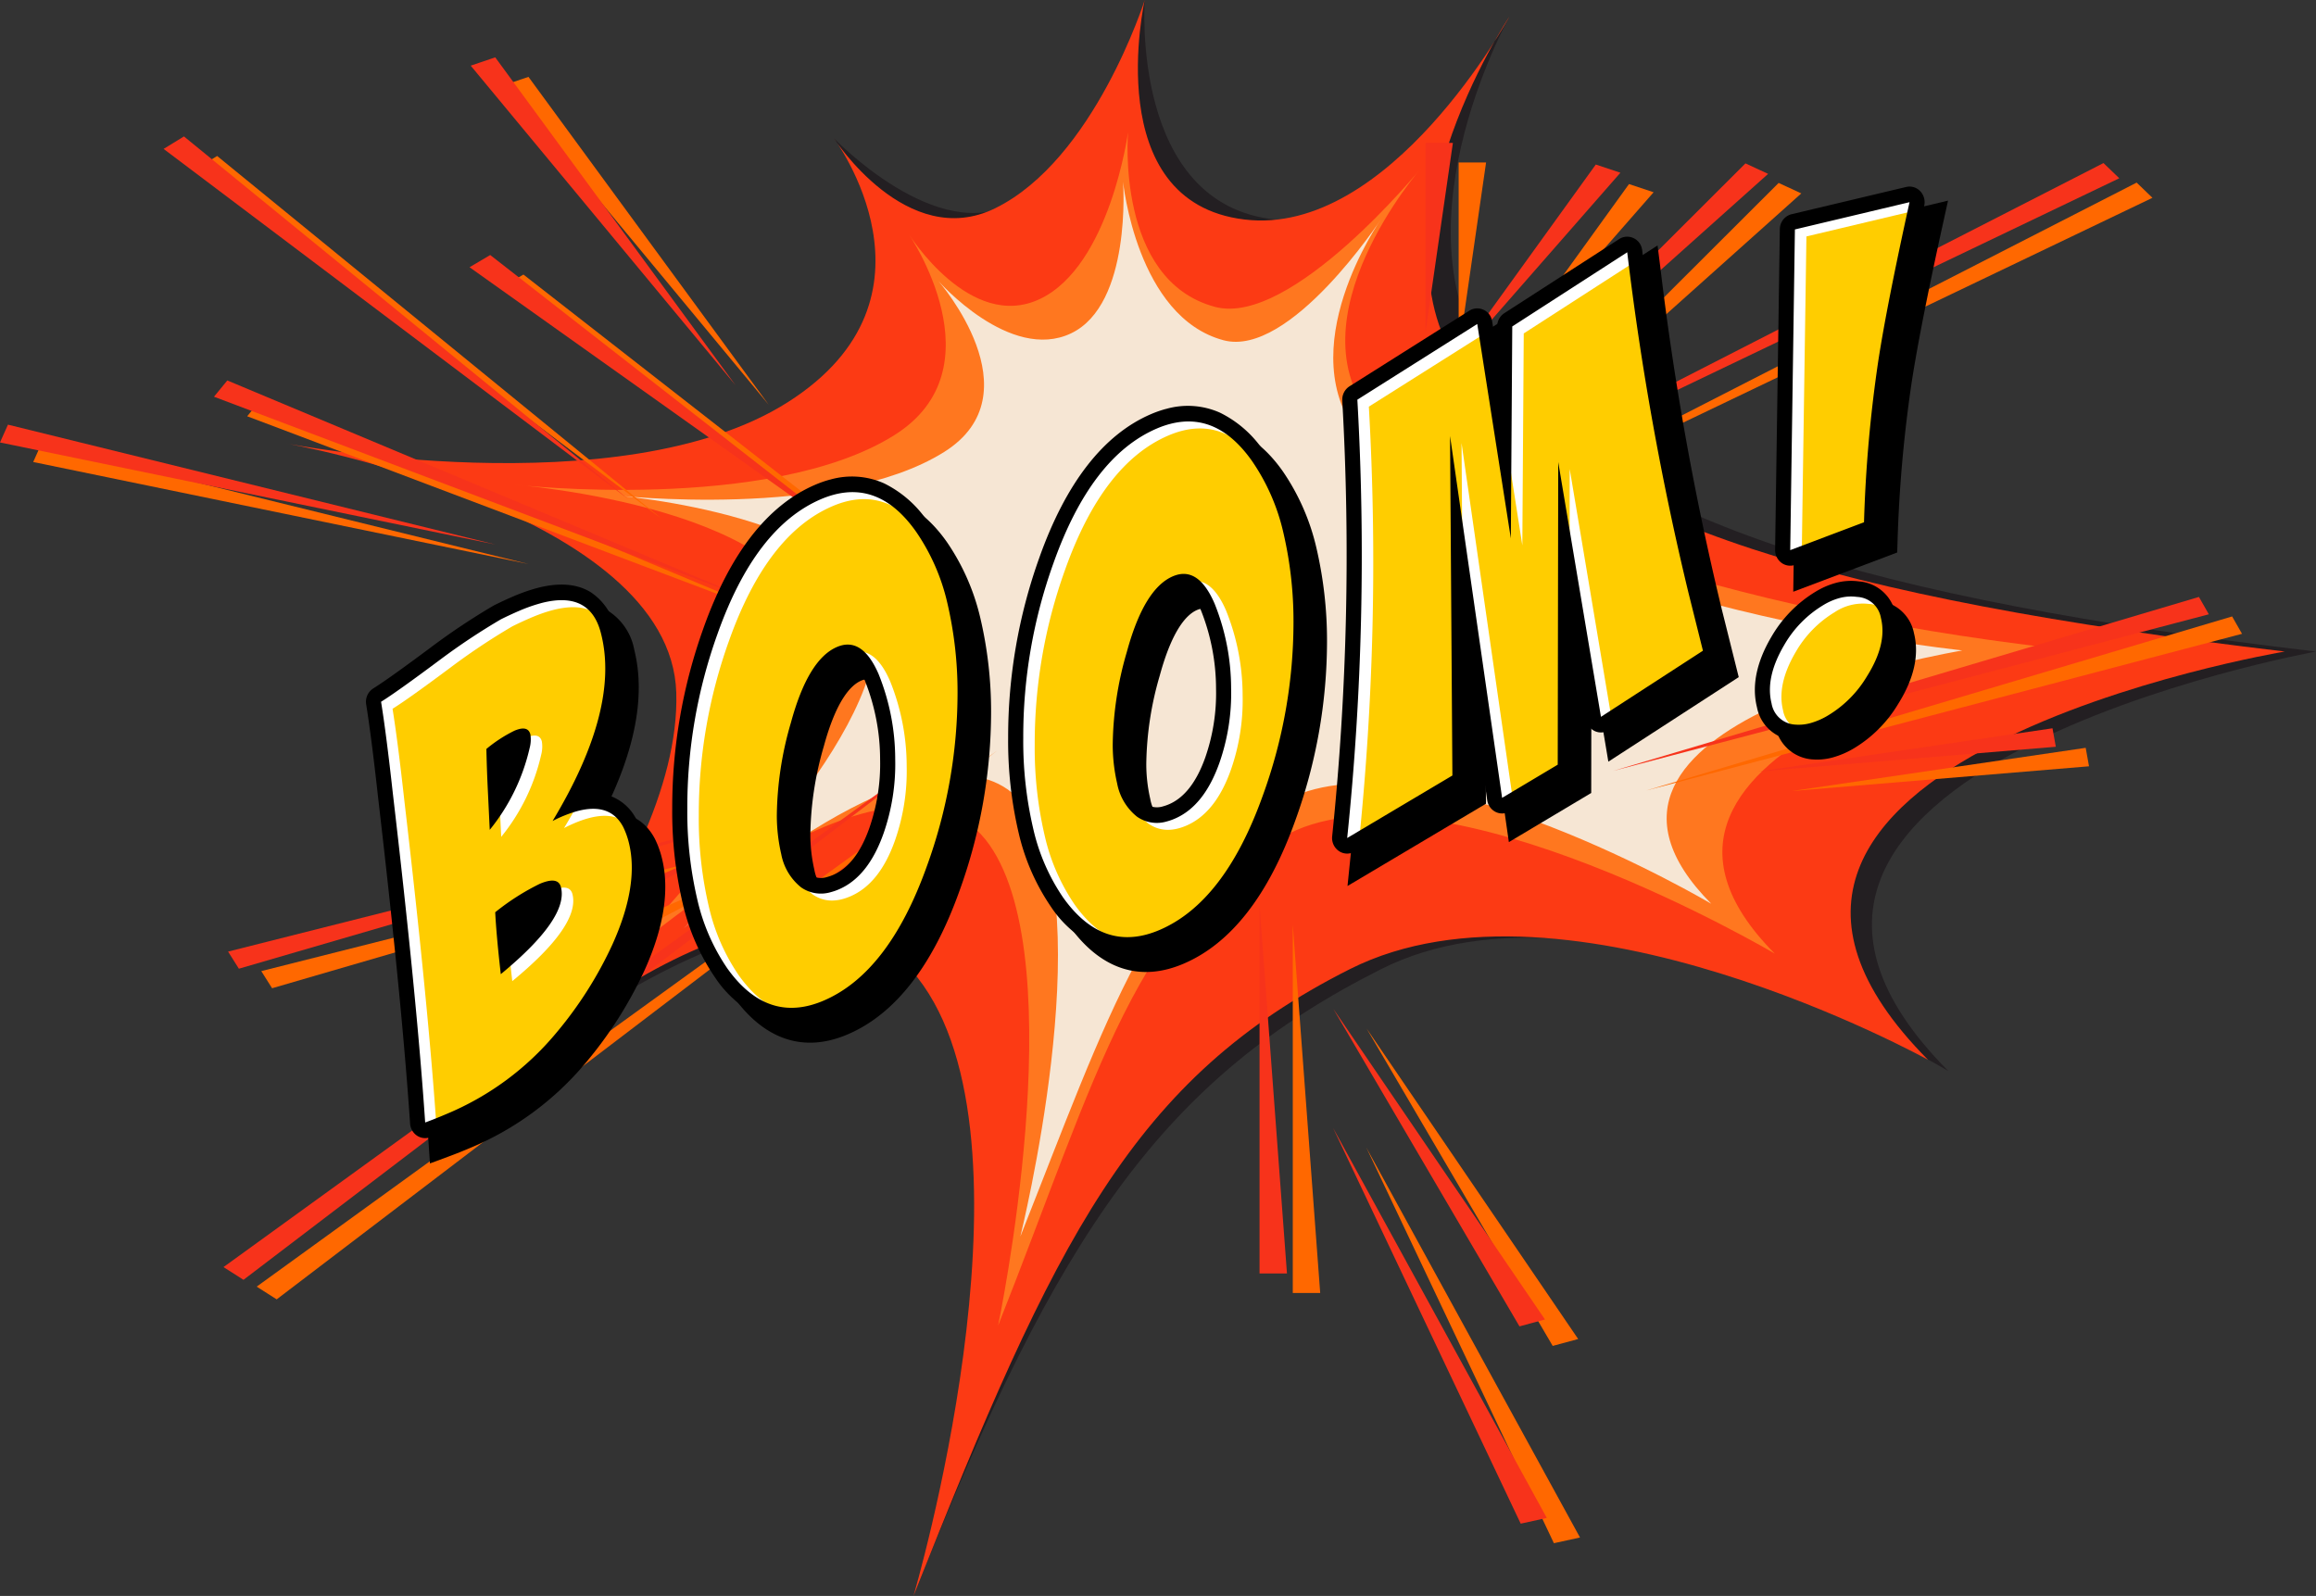 <svg xmlns="http://www.w3.org/2000/svg" xmlns:xlink="http://www.w3.org/1999/xlink" width="395.963" height="272.885" viewBox="0 0 395.963 272.885">
  <rect x="0" y="0" width="395.963" height="272.885" fill="#333333" stroke="none"/>
  <defs>
    <radialGradient id="radial-gradient" cx="0.5" cy="0.501" r="0.56" gradientTransform="matrix(0.798, 0, 0, -1.035, -1.659, 19.711)" gradientUnits="objectBoundingBox">
      <stop offset="0" stop-color="#ff6900"/>
      <stop offset="0.042" stop-color="#fe6600"/>
      <stop offset="1" stop-color="#fc3a14"/>
    </radialGradient>
  </defs>
  <g id="그룹_161" data-name="그룹 161" transform="translate(49.63 -19.695)">
    <g id="그룹_154" data-name="그룹 154">
      <path id="패스_523" data-name="패스 523" d="M92.923,43.316S110.762,61.949,123.79,54.25c14.613-8.637,22.293-34.555,22.293-34.555s-2.559,35.032,22.368,37.536c19.622,1.972,39.994-34.716,39.994-34.716s-21.569,38.634-1.487,62.052c20.68,24.113,62.022,37.372,139.375,46.538,0,0-113.637,20.6-62.861,71.725,0,0-59.815-36.116-96.959-17.431s-55.3,45.013-79.491,106.007c0,0,27.01-73.921,6.566-103.185s-70.532,8.648-87.911,24.514c0,0,46.677-42.494,45.654-74.578s-49.74-38.739-49.74-38.739,38.995,9.121,68.824-10.972C114.494,72.225,92.923,43.316,92.923,43.316Z" fill="#231f22"/>
      <path id="패스_524" data-name="패스 524" d="M92.923,43.316S105.39,62.74,120.525,55.3c16.942-8.322,25.558-35.609,25.558-35.609s-7.839,34.527,17.038,37.536,45.324-34.716,45.324-34.716S182.432,61.5,201.628,84.567C221.963,109,263.648,121.939,341,131.1c0,0-111.772,18.686-61,69.808,0,0-61.68-34.2-98.822-15.514s-50.433,46.187-74.629,107.181c0,0,22.149-75.095,1.7-104.359s-65.77,9.167-83.149,25.033c0,0,41.864-43.011,40.893-75.1C65.064,107.181-.79,95.5-.79,95.5s57.262,11.153,85.874-7.051C113.326,70.476,92.923,43.316,92.923,43.316Z" fill="url(#radial-gradient)"/>
      <path id="패스_525" data-name="패스 525" d="M105.712,59.673s10.493,16.836,22.463,11.141,15.054-28.5,15.054-28.5S141.061,67.621,158.1,72.169c13.05,3.483,35.234-23.73,35.234-23.73s-22.547,25.842-8.182,42.933,60.96,32.6,115.3,39.037c0,0-82.316,16.436-46.648,52.349,0,0-56.922-33.68-83.016-20.551s-32.775,41.289-49.771,84.136c0,0,12.9-61.6-1.459-82.156s-55.195,12.277-67.4,23.422c0,0,38.439-36.053,37.719-58.59S38.33,102.574,38.33,102.574,81.9,107.51,103.277,94.1C121.508,82.656,105.712,59.673,105.712,59.673Z" fill="#ff771f"/>
      <path id="패스_526" data-name="패스 526" d="M110.839,67.781s12.213,13.877,22.643,8.915,8.9-25.9,8.9-25.9,2.325,23.114,17.17,27.077c11.369,3.035,26.939-20.709,26.939-20.709s-15.884,22.548-3.37,37.439,55.4,30.711,102.743,36.32c0,0-74,12.012-42.927,43.3,0,0-49.6-29.346-72.33-17.907s-30.985,37.476-45.791,74.809c0,0,13.671-55.17,1.155-73.083s-48.089,10.7-58.726,20.408c0,0,33.49-31.412,32.864-51.048S55.2,104.367,55.2,104.367s37.959,4.3,56.586-7.386C127.672,87.014,110.839,67.781,110.839,67.781Z" fill="#f6e6d4"/>
      <path id="패스_527" data-name="패스 527" d="M197.2,111.568,315.67,50.919l2.7,2.6Z" fill="#ff6800"/>
      <path id="패스_528" data-name="패스 528" d="M203.622,101.726l50.839-50.752,3.875,1.791Z" fill="#ff6800"/>
      <path id="패스_529" data-name="패스 529" d="M199.755,79.9V47.474h4.688Z" fill="#ff6800"/>
      <path id="패스_530" data-name="패스 530" d="M203.454,86.415,228.877,51.17l4.208,1.4Z" fill="#ff6800"/>
      <path id="패스_531" data-name="패스 531" d="M36.523,34.26l4.2-1.419L81.792,88.9Z" fill="#ff6800"/>
      <path id="패스_532" data-name="패스 532" d="M36.324,68.731l3.534-2.092,66.979,52.246Z" fill="#ff6800"/>
      <path id="패스_533" data-name="패스 533" d="M63.539,108.441-15.981,48.5l3.477-2.132Z" fill="#ff6800"/>
      <path id="패스_534" data-name="패스 534" d="M84.168,125.471l-91.536-34.6,2.276-2.782Z" fill="#ff6800"/>
      <path id="패스_535" data-name="패스 535" d="M40.736,116.138-43.951,98.692l1.358-3.046Z" fill="#ff6800"/>
      <path id="패스_536" data-name="패스 536" d="M-3.112,188.673l-1.846-2.928,89-22.449Z" fill="#ff6800"/>
      <path id="패스_537" data-name="패스 537" d="M-2.327,241.871l-3.417-2.178L120.84,148.056Z" fill="#ff6800"/>
      <path id="패스_538" data-name="패스 538" d="M40.8,188.553l-2.509-2.687,43.576-18.8Z" fill="#ff6800"/>
      <path id="패스_539" data-name="패스 539" d="M176.082,240.781h-4.688V177.812Z" fill="#ff6800"/>
      <path id="패스_540" data-name="패스 540" d="M216.038,283.565,183.961,215.9,220.5,282.589Z" fill="#ff6800"/>
      <path id="패스_541" data-name="패스 541" d="M215.832,249.83l-31.82-54.277,36.176,53.1Z" fill="#ff6800"/>
      <path id="패스_542" data-name="패스 542" d="M231.827,154.861,331.992,125.1l1.693,2.97Z" fill="#ff6800"/>
      <path id="패스_543" data-name="패스 543" d="M256.685,154.957l50.271-7.392.57,3.159Z" fill="#ff6800"/>
      <path id="패스_544" data-name="패스 544" d="M191.521,108.226,310,47.577l2.7,2.6Z" fill="#f7331b"/>
      <path id="패스_545" data-name="패스 545" d="M197.945,98.384l50.841-50.751,3.876,1.791Z" fill="#f7331b"/>
      <path id="패스_546" data-name="패스 546" d="M194.08,76.558V44.132h4.688Z" fill="#f7331b"/>
      <path id="패스_547" data-name="패스 547" d="M197.779,83.073,223.2,47.828l4.207,1.4Z" fill="#f7331b"/>
      <path id="패스_548" data-name="패스 548" d="M30.845,30.92,35.04,29.5,76.116,85.558Z" fill="#f7331b"/>
      <path id="패스_549" data-name="패스 549" d="M30.647,65.389,34.181,63.3l66.982,52.246Z" fill="#f7331b"/>
      <path id="패스_550" data-name="패스 550" d="M57.861,105.1-21.66,45.156l3.482-2.132Z" fill="#f7331b"/>
      <path id="패스_551" data-name="패스 551" d="M78.492,122.13l-91.538-34.6,2.28-2.782Z" fill="#f7331b"/>
      <path id="패스_552" data-name="패스 552" d="M35.058,112.8-49.63,95.35l1.361-3.044Z" fill="#f7331b"/>
      <path id="패스_553" data-name="패스 553" d="M-8.789,185.332l-1.847-2.926,89-22.451Z" fill="#f7331b"/>
      <path id="패스_554" data-name="패스 554" d="M-8,238.529l-3.418-2.178,126.584-91.637Z" fill="#f7331b"/>
      <path id="패스_555" data-name="패스 555" d="M35.123,185.212l-2.511-2.687,43.576-18.8Z" fill="#f7331b"/>
      <path id="패스_556" data-name="패스 556" d="M170.4,237.439h-4.687V174.47Z" fill="#f7331b"/>
      <path id="패스_557" data-name="패스 557" d="M210.362,280.223l-32.08-67.669,36.541,66.692Z" fill="#f7331b"/>
      <path id="패스_558" data-name="패스 558" d="M210.153,246.489l-31.816-54.278,36.173,53.1Z" fill="#f7331b"/>
      <path id="패스_559" data-name="패스 559" d="M226.149,151.52l100.168-29.757,1.694,2.969Z" fill="#f7331b"/>
      <path id="패스_560" data-name="패스 560" d="M251.007,151.615l50.275-7.391.569,3.159Z" fill="#f7331b"/>
    </g>
    <g id="그룹_160" data-name="그룹 160">
      <g id="그룹_155" data-name="그룹 155">
        <path id="패스_561" data-name="패스 561" d="M23.639,215.107c-.946-14.029-2.806-32.952-5.527-56.24-.728-6.582-1.4-11.773-1.985-15.447l-.287-1.789,1.5-.936c1.764-1.1,5.106-3.481,9.935-7.088a114.5,114.5,0,0,1,10.671-7.084l.059-.034.061-.03c1.115-.551,2.206-1.055,3.241-1.5a29.557,29.557,0,0,1,3.977-1.4c3.754-1,6.862-.769,9.238.7a10.02,10.02,0,0,1,4.289,6.551c1.943,7.78.174,17.152-5.261,27.907,2.845-.332,6.557.211,8.774,4.385l.04.076a16.266,16.266,0,0,1,1.164,3.219c1.352,5.411.354,11.873-2.964,19.206a70.056,70.056,0,0,1-10.08,15.851,51.589,51.589,0,0,1-19.676,14.5c-1.214.521-2.469,1.02-3.73,1.488l-3.2,1.188ZM40.85,180.282q.117,1.767.328,3.983c4.156-3.934,5.4-6.372,5.717-7.726-.032.012-.064.025-.1.04A33.569,33.569,0,0,0,40.85,180.282Zm-1.561-27.909c.036,1.381.085,2.76.144,4.129a26.26,26.26,0,0,0,1.99-5.569A25.428,25.428,0,0,0,39.289,152.373Z"/>
        <path id="패스_562" data-name="패스 562" d="M23.381,212.922a1.259,1.259,0,0,1-1.028-.175,1.346,1.346,0,0,1-.581-1.025c-.948-14.05-2.81-33-5.534-56.308-.728-6.594-1.4-11.808-1.991-15.5a1.35,1.35,0,0,1,.608-1.362c1.794-1.117,5.166-3.523,10.025-7.151A113.367,113.367,0,0,1,35.412,124.4a.661.661,0,0,1,.059-.031c1.1-.541,2.165-1.036,3.179-1.47a28.567,28.567,0,0,1,3.806-1.346c3.409-.91,6.186-.726,8.255.551a8.749,8.749,0,0,1,3.7,5.728c2.015,8.063-.167,17.977-6.487,29.5.282-.092.559-.172.829-.246,5.436-1.453,8.054,1.023,9.294,3.356l.02.038a14.986,14.986,0,0,1,1.066,2.949c1.274,5.1.3,11.262-2.884,18.306a68.78,68.78,0,0,1-9.89,15.547,50.3,50.3,0,0,1-19.192,14.133c-1.195.511-2.429,1-3.671,1.464A1.125,1.125,0,0,1,23.381,212.922Zm12.981-36.584c.117,1.98.331,4.439.64,7.339,7.418-6.473,8.5-10.05,8.03-11.941a.441.441,0,0,0-.045-.123h0a1.959,1.959,0,0,0-.869.1,7.183,7.183,0,0,0-.964.343A37.188,37.188,0,0,0,36.362,176.338Zm-1.534-27.923c.051,2.078.126,4.164.225,6.211l.151,3.13a30.353,30.353,0,0,0,4.458-10.45,4.275,4.275,0,0,0,.137-1.689l0-.017a1.682,1.682,0,0,0-.4.066,4.417,4.417,0,0,0-.594.211A20.727,20.727,0,0,0,34.828,148.415Z" fill="#fff"/>
        <path id="패스_563" data-name="패스 563" d="M17.483,140.888q2.751-1.71,10.116-7.211a111.763,111.763,0,0,1,10.392-6.9q1.591-.785,3.116-1.44,11.843-5.073,14.014,4.019,3.2,12.812-8.314,31.923,9.071-4.63,12.071,1.014a13.436,13.436,0,0,1,.967,2.677q1.8,7.224-2.8,17.407a67.174,67.174,0,0,1-9.7,15.244,48.836,48.836,0,0,1-18.708,13.769q-1.794.768-3.612,1.441-1.432-21.241-5.54-56.375Q18.38,146.474,17.483,140.888ZM37,176.883q.2,3.969.953,10.574Q49.567,177.9,48.245,172.6q-.481-1.926-3.621-.582A40.563,40.563,0,0,0,37,176.883Zm-1.513-27.926q.075,3.486.242,6.933l.332,6.9a34.294,34.294,0,0,0,6.828-14.014,5.529,5.529,0,0,0,.123-2.291q-.408-1.636-2.742-.639A23.936,23.936,0,0,0,35.487,148.957Z" fill="#ffcd00"/>
        <path id="패스_564" data-name="패스 564" d="M42.779,122.849q8.563-2.291,10.378,5.306,3.2,12.81-8.315,31.923a21.907,21.907,0,0,1,4.23-1.694q5.609-1.5,7.842,2.706a13.518,13.518,0,0,1,.967,2.679q1.8,7.223-2.8,17.406a67.061,67.061,0,0,1-9.7,15.243,48.817,48.817,0,0,1-18.707,13.771q-1.794.768-3.613,1.441-1.431-21.245-5.539-56.376-1.1-9.977-2-15.563,2.749-1.711,10.116-7.212a111.38,111.38,0,0,1,10.392-6.9q1.59-.787,3.115-1.442a27.2,27.2,0,0,1,3.637-1.285M34.1,161.588a34.312,34.312,0,0,0,6.828-14.014,5.586,5.586,0,0,0,.124-2.291q-.339-1.349-1.979-.909a5.723,5.723,0,0,0-.764.27,23.849,23.849,0,0,0-4.783,3.115q.075,3.487.242,6.934l.332,6.9m1.891,24.671Q47.6,176.7,46.28,171.4q-.384-1.543-2.485-.984a8.335,8.335,0,0,0-1.136.4,40.494,40.494,0,0,0-7.623,4.864q.2,3.971.952,10.574m6.146-65.994.646,2.583-.646-2.583a29.694,29.694,0,0,0-3.978,1.4c-1.035.443-2.125.948-3.241,1.5-.041.019-.08.041-.119.062A114.515,114.515,0,0,0,24.149,130.3a.124.124,0,0,0-.023.017c-4.829,3.607-8.173,5.991-9.936,7.089a2.7,2.7,0,0,0-1.216,2.725c.59,3.673,1.257,8.865,1.982,15.427l0,.018c2.721,23.29,4.581,42.213,5.527,56.241a2.69,2.69,0,0,0,1.163,2.049,2.51,2.51,0,0,0,2.055.349,2.342,2.342,0,0,0,.225-.071c1.261-.468,2.517-.968,3.729-1.488a51.619,51.619,0,0,0,19.679-14.5A70.147,70.147,0,0,0,57.416,182.3c3.317-7.33,4.314-13.792,2.962-19.2a16.278,16.278,0,0,0-1.165-3.22l-.039-.077a8.173,8.173,0,0,0-8.767-4.393,61.742,61.742,0,0,0,4.762-12.176,31.788,31.788,0,0,0,.488-15.735,10.019,10.019,0,0,0-4.286-6.539c-2.375-1.465-5.483-1.7-9.237-.7Zm-6,28.817a25.184,25.184,0,0,1,2.134-1.44,26.2,26.2,0,0,1-1.99,5.568c-.059-1.369-.107-2.748-.144-4.128ZM37.7,176.99a33.629,33.629,0,0,1,5.95-3.7c.033-.014.064-.028.1-.04-.313,1.355-1.561,3.792-5.716,7.727q-.21-2.214-.329-3.984Z"/>
      </g>
      <g id="그룹_156" data-name="그룹 156">
        <path id="패스_565" data-name="패스 565" d="M181.282,165.994a468.626,468.626,0,0,0,1.728-74.512l-.093-1.6,25.1-15.844,1.441,9.209.04-5.931,24.264-15.652.518,4.113a501.12,501.12,0,0,0,10.408,57.889l2.95,11.811-22.291,14.454-2.893-17.246-.036,22.6-14.08,8.4L204.277,135.4l.147,21.722-23.672,14.067Z"/>
        <path id="패스_566" data-name="패스 566" d="M207.506,157.408a1.247,1.247,0,0,1-.884-.091,1.326,1.326,0,0,1-.714-1.005l-6.2-43.133.266,39.1a1.341,1.341,0,0,1-.646,1.167L181.337,164.14a1.231,1.231,0,0,1-.321.135,1.258,1.258,0,0,1-1.027-.174,1.353,1.353,0,0,1-.578-1.258,470.1,470.1,0,0,0,1.733-74.733,1.348,1.348,0,0,1,.616-1.219l20.5-12.94a1.239,1.239,0,0,1,.348-.153,1.259,1.259,0,0,1,.863.079,1.331,1.331,0,0,1,.733,1l3.284,20.974.137-20.351a1.346,1.346,0,0,1,.608-1.123L227.892,61.7a1.282,1.282,0,0,1,.36-.159,1.251,1.251,0,0,1,.874.085,1.33,1.33,0,0,1,.727,1.033,503.018,503.018,0,0,0,10.437,58.05l2.479,9.92a1.356,1.356,0,0,1-.565,1.464L224.768,143.4a1.292,1.292,0,0,1-.363.161,1.254,1.254,0,0,1-.847-.073,1.326,1.326,0,0,1-.745-.99l-4.772-28.45-.058,36.4a1.343,1.343,0,0,1-.648,1.154l-9.508,5.672A1.257,1.257,0,0,1,207.506,157.408Z" fill="#fff"/>
        <path id="패스_567" data-name="패스 567" d="M182.657,164.18A469.253,469.253,0,0,0,184.4,89.228l20.5-12.94,5.74,36.66.244-36.241,19.654-12.68a501.975,501.975,0,0,0,10.468,58.21q1.251,5.01,2.478,9.921l-17.437,11.306-7.306-43.57-.085,51.746-9.508,5.673-8.9-61.868.4,58.046Z" fill="#ffcd00"/>
        <path id="패스_568" data-name="패스 568" d="M228.574,62.83h0m0,0a501.966,501.966,0,0,0,10.467,58.209q1.253,5.01,2.478,9.921l-17.436,11.306L216.777,98.7l-.084,51.747-9.509,5.673-8.9-61.868.4,58.046-17.987,10.689a469.49,469.49,0,0,0,1.738-74.952l20.5-12.941,5.74,36.661.244-36.242L228.574,62.83M202.935,75.09h0m24.992-14.843c-.034.009-.068.018-.1.029a2.539,2.539,0,0,0-.669.322l-19.6,12.648a2.685,2.685,0,0,0-1.214,2.245l-.03,4.464-.817-5.216a2.822,2.822,0,0,0-.06-.315,2.573,2.573,0,0,0-3.109-1.925l-.035.008-.1.029a2.482,2.482,0,0,0-.653.309L181.089,85.752a2.7,2.7,0,0,0-1.232,2.439,468.63,468.63,0,0,1-1.729,74.512,2.7,2.7,0,0,0,1.158,2.516,2.515,2.515,0,0,0,2.693.078l17.986-10.69a2.686,2.686,0,0,0,1.3-2.333l-.139-20.164,3.51,24.4a2.664,2.664,0,0,0,1.429,2.012,2.5,2.5,0,0,0,1.768.18,2.546,2.546,0,0,0,.643-.272l9.509-5.671a2.693,2.693,0,0,0,1.292-2.309l.033-21.057,2.236,13.332a2.656,2.656,0,0,0,1.49,1.982,2.512,2.512,0,0,0,2.421-.177l17.436-11.306a2.708,2.708,0,0,0,1.128-2.928l-2.478-9.921a501.462,501.462,0,0,1-10.4-57.81,2.684,2.684,0,0,0-.07-.4,2.572,2.572,0,0,0-3.105-1.927l-.038.011Z"/>
      </g>
      <g id="그룹_157" data-name="그룹 157">
        <path id="패스_569" data-name="패스 569" d="M92.741,197.45c-8.15,2.179-13.718-2.771-16.955-7.306a37.227,37.227,0,0,1-5.524-12.594,68.825,68.825,0,0,1-1.812-16.337,90.848,90.848,0,0,1,5.32-30.75c4.553-12.831,10.987-21.1,19.12-24.584a18.507,18.507,0,0,1,2.539-.885c8.108-2.168,13.628,2.818,16.831,7.384a38.341,38.341,0,0,1,5.7,12.922,69.79,69.79,0,0,1,1.855,16.087,90.038,90.038,0,0,1-5.438,30.724c-4.569,12.758-10.978,20.98-19.051,24.438A19.1,19.1,0,0,1,92.741,197.45Zm-.794-24.931a3.445,3.445,0,0,0,3.026.416,7.425,7.425,0,0,0,.975-.343c2.64-1.129,4.727-3.827,6.205-8.013a33.382,33.382,0,0,0,1.839-11.732,36.408,36.408,0,0,0-2.626-13.531c-1.667-3.83-2.944-3.49-3.364-3.378a2.77,2.77,0,0,0-.4.142c-1.723.738-4.231,3.285-6.387,11.228a56.031,56.031,0,0,0-2.3,15.1,26.826,26.826,0,0,0,.675,5.965A7.04,7.04,0,0,0,91.947,172.519Z"/>
        <path id="패스_570" data-name="패스 570" d="M89.266,192.867c-5.984,1.6-11.232-.691-15.6-6.808a35.843,35.843,0,0,1-5.313-12.134,67.436,67.436,0,0,1-1.772-16.008,89.473,89.473,0,0,1,5.242-30.288c4.424-12.464,10.615-20.474,18.4-23.809a17.453,17.453,0,0,1,2.368-.826c5.945-1.59,11.147.723,15.464,6.876a37.017,37.017,0,0,1,5.493,12.473,68.465,68.465,0,0,1,1.813,15.767,88.67,88.67,0,0,1-5.357,30.246c-4.44,12.4-10.608,20.359-18.335,23.669A17.918,17.918,0,0,1,89.266,192.867Zm5.26-61.512a4.208,4.208,0,0,0-.572.2c-2.891,1.239-5.291,5.31-7.134,12.1a57.161,57.161,0,0,0-2.351,15.482,28.149,28.149,0,0,0,.715,6.277,8.278,8.278,0,0,0,2.892,4.922,4.667,4.667,0,0,0,4.066.6h0a8.442,8.442,0,0,0,1.145-.4c2.987-1.279,5.316-4.236,6.924-8.788a34.794,34.794,0,0,0,1.917-12.211,37.808,37.808,0,0,0-2.739-14.058C97.281,130.618,95.207,131.173,94.526,131.355Z" fill="#fff"/>
        <path id="패스_571" data-name="패스 571" d="M92.688,106.25q9.508-4.072,16.3,5.6a35.551,35.551,0,0,1,5.287,12.024,66.878,66.878,0,0,1,1.772,15.447,86.885,86.885,0,0,1-5.277,29.767q-6.5,18.135-17.619,22.9-9.6,4.111-16.475-5.526a34.361,34.361,0,0,1-5.1-11.675A65.812,65.812,0,0,1,69.84,159.11,87.7,87.7,0,0,1,75,129.285Q81.475,111.054,92.688,106.25Zm2.737,25.269q-4.937,2.115-7.884,12.973a58.31,58.31,0,0,0-2.4,15.847,29.394,29.394,0,0,0,.757,6.607,9.491,9.491,0,0,0,3.407,5.685q2.76,1.911,6.438.333,5.023-2.149,7.642-9.562a35.967,35.967,0,0,0,2-12.69,38.956,38.956,0,0,0-2.843-14.563Q99.731,129.676,95.425,131.519Z" fill="#ffcd00"/>
        <path id="패스_572" data-name="패스 572" d="M92.921,104.285q8.109-2.169,14.1,6.369a35.5,35.5,0,0,1,5.286,12.023,66.885,66.885,0,0,1,1.774,15.447,86.934,86.934,0,0,1-5.277,29.768q-6.5,18.135-17.619,22.9a16.728,16.728,0,0,1-2.241.781q-8.177,2.186-14.235-6.307a34.355,34.355,0,0,1-5.1-11.676,65.752,65.752,0,0,1-1.731-15.678,87.722,87.722,0,0,1,5.163-29.826q6.471-18.231,17.685-23.035a16.364,16.364,0,0,1,2.2-.767m-.456,67.942a9.671,9.671,0,0,0,1.316-.46q5.023-2.151,7.643-9.564a36,36,0,0,0,1.994-12.689,38.976,38.976,0,0,0-2.843-14.563q-2.562-5.907-6.372-4.889a5.588,5.588,0,0,0-.743.26q-4.935,2.115-7.883,12.973a58.3,58.3,0,0,0-2.4,15.847,29.4,29.4,0,0,0,.756,6.606,9.5,9.5,0,0,0,3.406,5.685,5.908,5.908,0,0,0,5.124.794M92.277,101.7l.646,2.584-.646-2.584h0a18.612,18.612,0,0,0-2.539.887C81.6,106.071,75.17,114.34,70.618,127.167A90.855,90.855,0,0,0,65.3,157.926a68.772,68.772,0,0,0,1.813,16.333,37.167,37.167,0,0,0,5.52,12.588,19.278,19.278,0,0,0,7.651,6.7,13.7,13.7,0,0,0,9.307.613,19.022,19.022,0,0,0,2.583-.9c8.071-3.457,14.482-11.679,19.05-24.438a89.981,89.981,0,0,0,5.437-30.7V138.1a69.892,69.892,0,0,0-1.853-16.087,38.388,38.388,0,0,0-5.7-12.931,19.19,19.19,0,0,0-7.569-6.731,13.491,13.491,0,0,0-9.256-.646Zm-6.519,57.417a55.908,55.908,0,0,1,2.3-15.078l.007-.024c2.156-7.943,4.663-10.491,6.386-11.227a2.953,2.953,0,0,1,.4-.143c.42-.111,1.7-.453,3.366,3.379a36.437,36.437,0,0,1,2.624,13.523A33.4,33.4,0,0,1,99,161.283c-1.48,4.191-3.568,6.887-6.207,8.018a7.319,7.319,0,0,1-.975.342,3.438,3.438,0,0,1-3.027-.417,7.035,7.035,0,0,1-2.36-4.145,26.814,26.814,0,0,1-.675-5.963Z"/>
      </g>
      <g id="그룹_158" data-name="그룹 158">
        <path id="패스_573" data-name="패스 573" d="M150.177,185.364c-8.151,2.179-13.72-2.771-16.957-7.306a37.226,37.226,0,0,1-5.523-12.594,68.785,68.785,0,0,1-1.812-16.337,90.856,90.856,0,0,1,5.319-30.751c4.554-12.83,10.987-21.1,19.121-24.583a18.647,18.647,0,0,1,2.538-.887c8.109-2.167,13.628,2.82,16.832,7.385a38.358,38.358,0,0,1,5.7,12.923,69.891,69.891,0,0,1,1.853,16.086,90.089,90.089,0,0,1-5.436,30.725c-4.57,12.758-10.981,20.981-19.053,24.438A19.215,19.215,0,0,1,150.177,185.364Zm-.8-24.933a3.436,3.436,0,0,0,3.026.417,7.283,7.283,0,0,0,.976-.342c2.639-1.131,4.727-3.827,6.205-8.013a33.412,33.412,0,0,0,1.839-11.732A36.44,36.44,0,0,0,158.8,127.23c-1.668-3.832-2.945-3.49-3.365-3.379a3.045,3.045,0,0,0-.4.142c-1.723.738-4.229,3.285-6.386,11.229a55.869,55.869,0,0,0-2.3,15.1,26.762,26.762,0,0,0,.674,5.964A7.027,7.027,0,0,0,149.381,160.431Z"/>
        <path id="패스_574" data-name="패스 574" d="M146.7,180.779c-5.984,1.6-11.231-.69-15.594-6.807a35.828,35.828,0,0,1-5.313-12.133,67.394,67.394,0,0,1-1.772-16.009,89.467,89.467,0,0,1,5.242-30.287c4.423-12.465,10.614-20.475,18.4-23.81a17.367,17.367,0,0,1,2.368-.826c5.946-1.589,11.148.724,15.465,6.876a36.975,36.975,0,0,1,5.491,12.473,68.472,68.472,0,0,1,1.815,15.767,88.7,88.7,0,0,1-5.358,30.246c-4.439,12.4-10.607,20.36-18.334,23.67A17.867,17.867,0,0,1,146.7,180.779Zm5.26-61.511a4.241,4.241,0,0,0-.571.2c-2.891,1.239-5.291,5.309-7.135,12.1a57.245,57.245,0,0,0-2.351,15.482,28.149,28.149,0,0,0,.715,6.277,8.276,8.276,0,0,0,2.893,4.922,4.66,4.66,0,0,0,4.066.6h0a8.366,8.366,0,0,0,1.146-.4c2.986-1.279,5.316-4.236,6.923-8.787a34.779,34.779,0,0,0,1.917-12.211,37.794,37.794,0,0,0-2.739-14.059C154.716,118.531,152.642,119.086,151.96,119.268Z" fill="#fff"/>
        <path id="패스_575" data-name="패스 575" d="M150.122,94.164q9.509-4.073,16.3,5.6a35.533,35.533,0,0,1,5.287,12.024,66.82,66.82,0,0,1,1.772,15.446A86.9,86.9,0,0,1,168.2,157q-6.5,18.134-17.619,22.9-9.6,4.111-16.475-5.525a34.364,34.364,0,0,1-5.1-11.676,65.76,65.76,0,0,1-1.731-15.679,87.726,87.726,0,0,1,5.163-29.826Q138.909,98.968,150.122,94.164Zm2.738,25.269q-4.937,2.114-7.884,12.973a58.343,58.343,0,0,0-2.4,15.848,29.375,29.375,0,0,0,.757,6.6,9.5,9.5,0,0,0,3.407,5.686q2.76,1.909,6.439.334,5.022-2.152,7.641-9.565a35.955,35.955,0,0,0,2-12.689,38.976,38.976,0,0,0-2.843-14.563Q157.166,117.59,152.86,119.433Z" fill="#ffcd00"/>
        <path id="패스_576" data-name="패스 576" d="M150.357,92.2q8.109-2.169,14.1,6.369a35.5,35.5,0,0,1,5.286,12.021,66.738,66.738,0,0,1,1.774,15.448,86.892,86.892,0,0,1-5.277,29.769q-6.5,18.135-17.619,22.9a16.585,16.585,0,0,1-2.24.782q-8.177,2.186-14.235-6.307a34.355,34.355,0,0,1-5.1-11.676,65.752,65.752,0,0,1-1.731-15.678A87.673,87.673,0,0,1,130.474,116q6.471-18.231,17.684-23.035a16.021,16.021,0,0,1,2.2-.767M149.9,160.14a9.65,9.65,0,0,0,1.315-.459q5.023-2.152,7.643-9.564a35.986,35.986,0,0,0,1.994-12.69,38.966,38.966,0,0,0-2.842-14.562q-2.563-5.907-6.372-4.889a5.724,5.724,0,0,0-.743.259q-4.935,2.113-7.883,12.973a58.315,58.315,0,0,0-2.4,15.848,29.512,29.512,0,0,0,.756,6.606,9.505,9.505,0,0,0,3.407,5.685,5.91,5.91,0,0,0,5.124.793m-.188-70.525.645,2.584-.646-2.584h0a18.919,18.919,0,0,0-2.539.885c-8.134,3.484-14.566,11.754-19.119,24.581a90.842,90.842,0,0,0-5.322,30.758,68.841,68.841,0,0,0,1.812,16.334,37.207,37.207,0,0,0,5.521,12.588,19.277,19.277,0,0,0,7.652,6.7,13.7,13.7,0,0,0,9.307.614,19.377,19.377,0,0,0,2.582-.9c8.072-3.458,14.482-11.681,19.051-24.44a90.07,90.07,0,0,0,5.438-30.7v-.019a69.936,69.936,0,0,0-1.854-16.086,38.4,38.4,0,0,0-5.7-12.932,19.193,19.193,0,0,0-7.569-6.73,13.485,13.485,0,0,0-9.256-.646Zm-6.519,57.416a55.858,55.858,0,0,1,2.3-15.077.138.138,0,0,1,.007-.024c2.158-7.943,4.663-10.49,6.386-11.229a2.98,2.98,0,0,1,.4-.141c.421-.112,1.7-.454,3.366,3.377a36.449,36.449,0,0,1,2.625,13.526,33.392,33.392,0,0,1-1.836,11.733c-1.481,4.191-3.569,6.888-6.208,8.018a7.1,7.1,0,0,1-.975.343,3.439,3.439,0,0,1-3.026-.417,7.033,7.033,0,0,1-2.361-4.146,26.864,26.864,0,0,1-.674-5.963Z"/>
      </g>
      <g id="그룹_159" data-name="그룹 159">
        <path id="패스_577" data-name="패스 577" d="M263.693,149.214a10.008,10.008,0,0,1-3.538.322l-.036,0a6.923,6.923,0,0,1-6.208-5.611c-.915-3.665-.086-7.719,2.467-12.05a21.706,21.706,0,0,1,7.572-7.721,13.315,13.315,0,0,1,3.415-1.488,9.927,9.927,0,0,1,3.965-.264,6.892,6.892,0,0,1,6.271,5.57c.923,3.695.01,7.764-2.71,12.1a22.052,22.052,0,0,1-7.461,7.518A14.8,14.8,0,0,1,263.693,149.214Zm-5.84-89.128L283.422,54l-.913,4.146c-2.55,11.576-4.336,20.646-5.308,26.957a231.4,231.4,0,0,0-2.413,27.262l-.056,1.8-17.772,6.71Z"/>
        <path id="패스_578" data-name="패스 578" d="M260.217,144.63a8.769,8.769,0,0,1-3.1.285,5.63,5.63,0,0,1-5.114-4.619c-.824-3.3-.045-7.01,2.318-11.022a20.415,20.415,0,0,1,7.11-7.257,12.04,12.04,0,0,1,3.1-1.354,8.711,8.711,0,0,1,3.492-.231,5.6,5.6,0,0,1,5.171,4.579c.829,3.317-.026,7.03-2.543,11.034a20.714,20.714,0,0,1-7.02,7.087A13.485,13.485,0,0,1,260.217,144.63Zm-3.451-29.583a1.258,1.258,0,0,1-1.071-.206,1.347,1.347,0,0,1-.542-1.107l.8-54.828a1.326,1.326,0,0,1,.967-1.272l19.627-4.669a1.26,1.26,0,0,1,1.2.356,1.366,1.366,0,0,1,.347,1.241c-2.556,11.6-4.347,20.7-5.324,27.043a232.589,232.589,0,0,0-2.428,27.429,1.333,1.333,0,0,1-.847,1.21l-12.615,4.763C256.845,115.022,256.8,115.035,256.766,115.047Z" fill="#fff"/>
        <path id="패스_579" data-name="패스 579" d="M264.037,124.375a8.684,8.684,0,0,1,5.8-1.42,4.324,4.324,0,0,1,4.074,3.588q1.107,4.43-2.375,9.972a19.367,19.367,0,0,1-6.581,6.657,9.509,9.509,0,0,1-5.754,1.612,4.341,4.341,0,0,1-3.984-3.625q-1.105-4.428,2.172-9.992A19,19,0,0,1,264.037,124.375Zm-4.825-64.251,19.593-4.66q-3.864,17.542-5.341,27.129a232.609,232.609,0,0,0-2.442,27.594l-12.616,4.764Z" fill="#ffcd00"/>
        <path id="패스_580" data-name="패스 580" d="M257.247,58.925l19.594-4.659q-3.865,17.542-5.341,27.129a232.831,232.831,0,0,0-2.442,27.6l-12.615,4.764.8-54.829m7.611,63.03a7.419,7.419,0,0,1,3.018-.2,4.325,4.325,0,0,1,4.074,3.587q1.105,4.431-2.376,9.974a19.355,19.355,0,0,1-6.581,6.656,12.2,12.2,0,0,1-3.1,1.365,7.467,7.467,0,0,1-2.656.247,4.339,4.339,0,0,1-3.983-3.624q-1.107-4.43,2.172-9.994a19.013,19.013,0,0,1,6.645-6.791,10.791,10.791,0,0,1,2.785-1.222M256.6,56.341a2.655,2.655,0,0,0-1.934,2.543l-.806,54.83a2.708,2.708,0,0,0,1.085,2.215,2.511,2.511,0,0,0,2.14.409c.08-.022.161-.047.24-.077l12.615-4.763a2.664,2.664,0,0,0,1.694-2.421,230.522,230.522,0,0,1,2.413-27.267c.971-6.305,2.757-15.375,5.306-26.951a2.727,2.727,0,0,0-.694-2.482,2.516,2.516,0,0,0-2.4-.711l-19.593,4.659-.067.016Zm7.61,63.03a13.3,13.3,0,0,0-3.428,1.495,21.693,21.693,0,0,0-7.549,7.7l-.01.018c-2.553,4.33-3.382,8.384-2.467,12.049a6.922,6.922,0,0,0,6.208,5.611l.036,0a10.032,10.032,0,0,0,3.538-.322,14.758,14.758,0,0,0,3.747-1.639,22.007,22.007,0,0,0,7.454-7.518c2.718-4.329,3.629-8.4,2.706-12.088a6.891,6.891,0,0,0-6.271-5.57,9.942,9.942,0,0,0-3.964.264Z"/>
      </g>
    </g>
  </g>
</svg>
